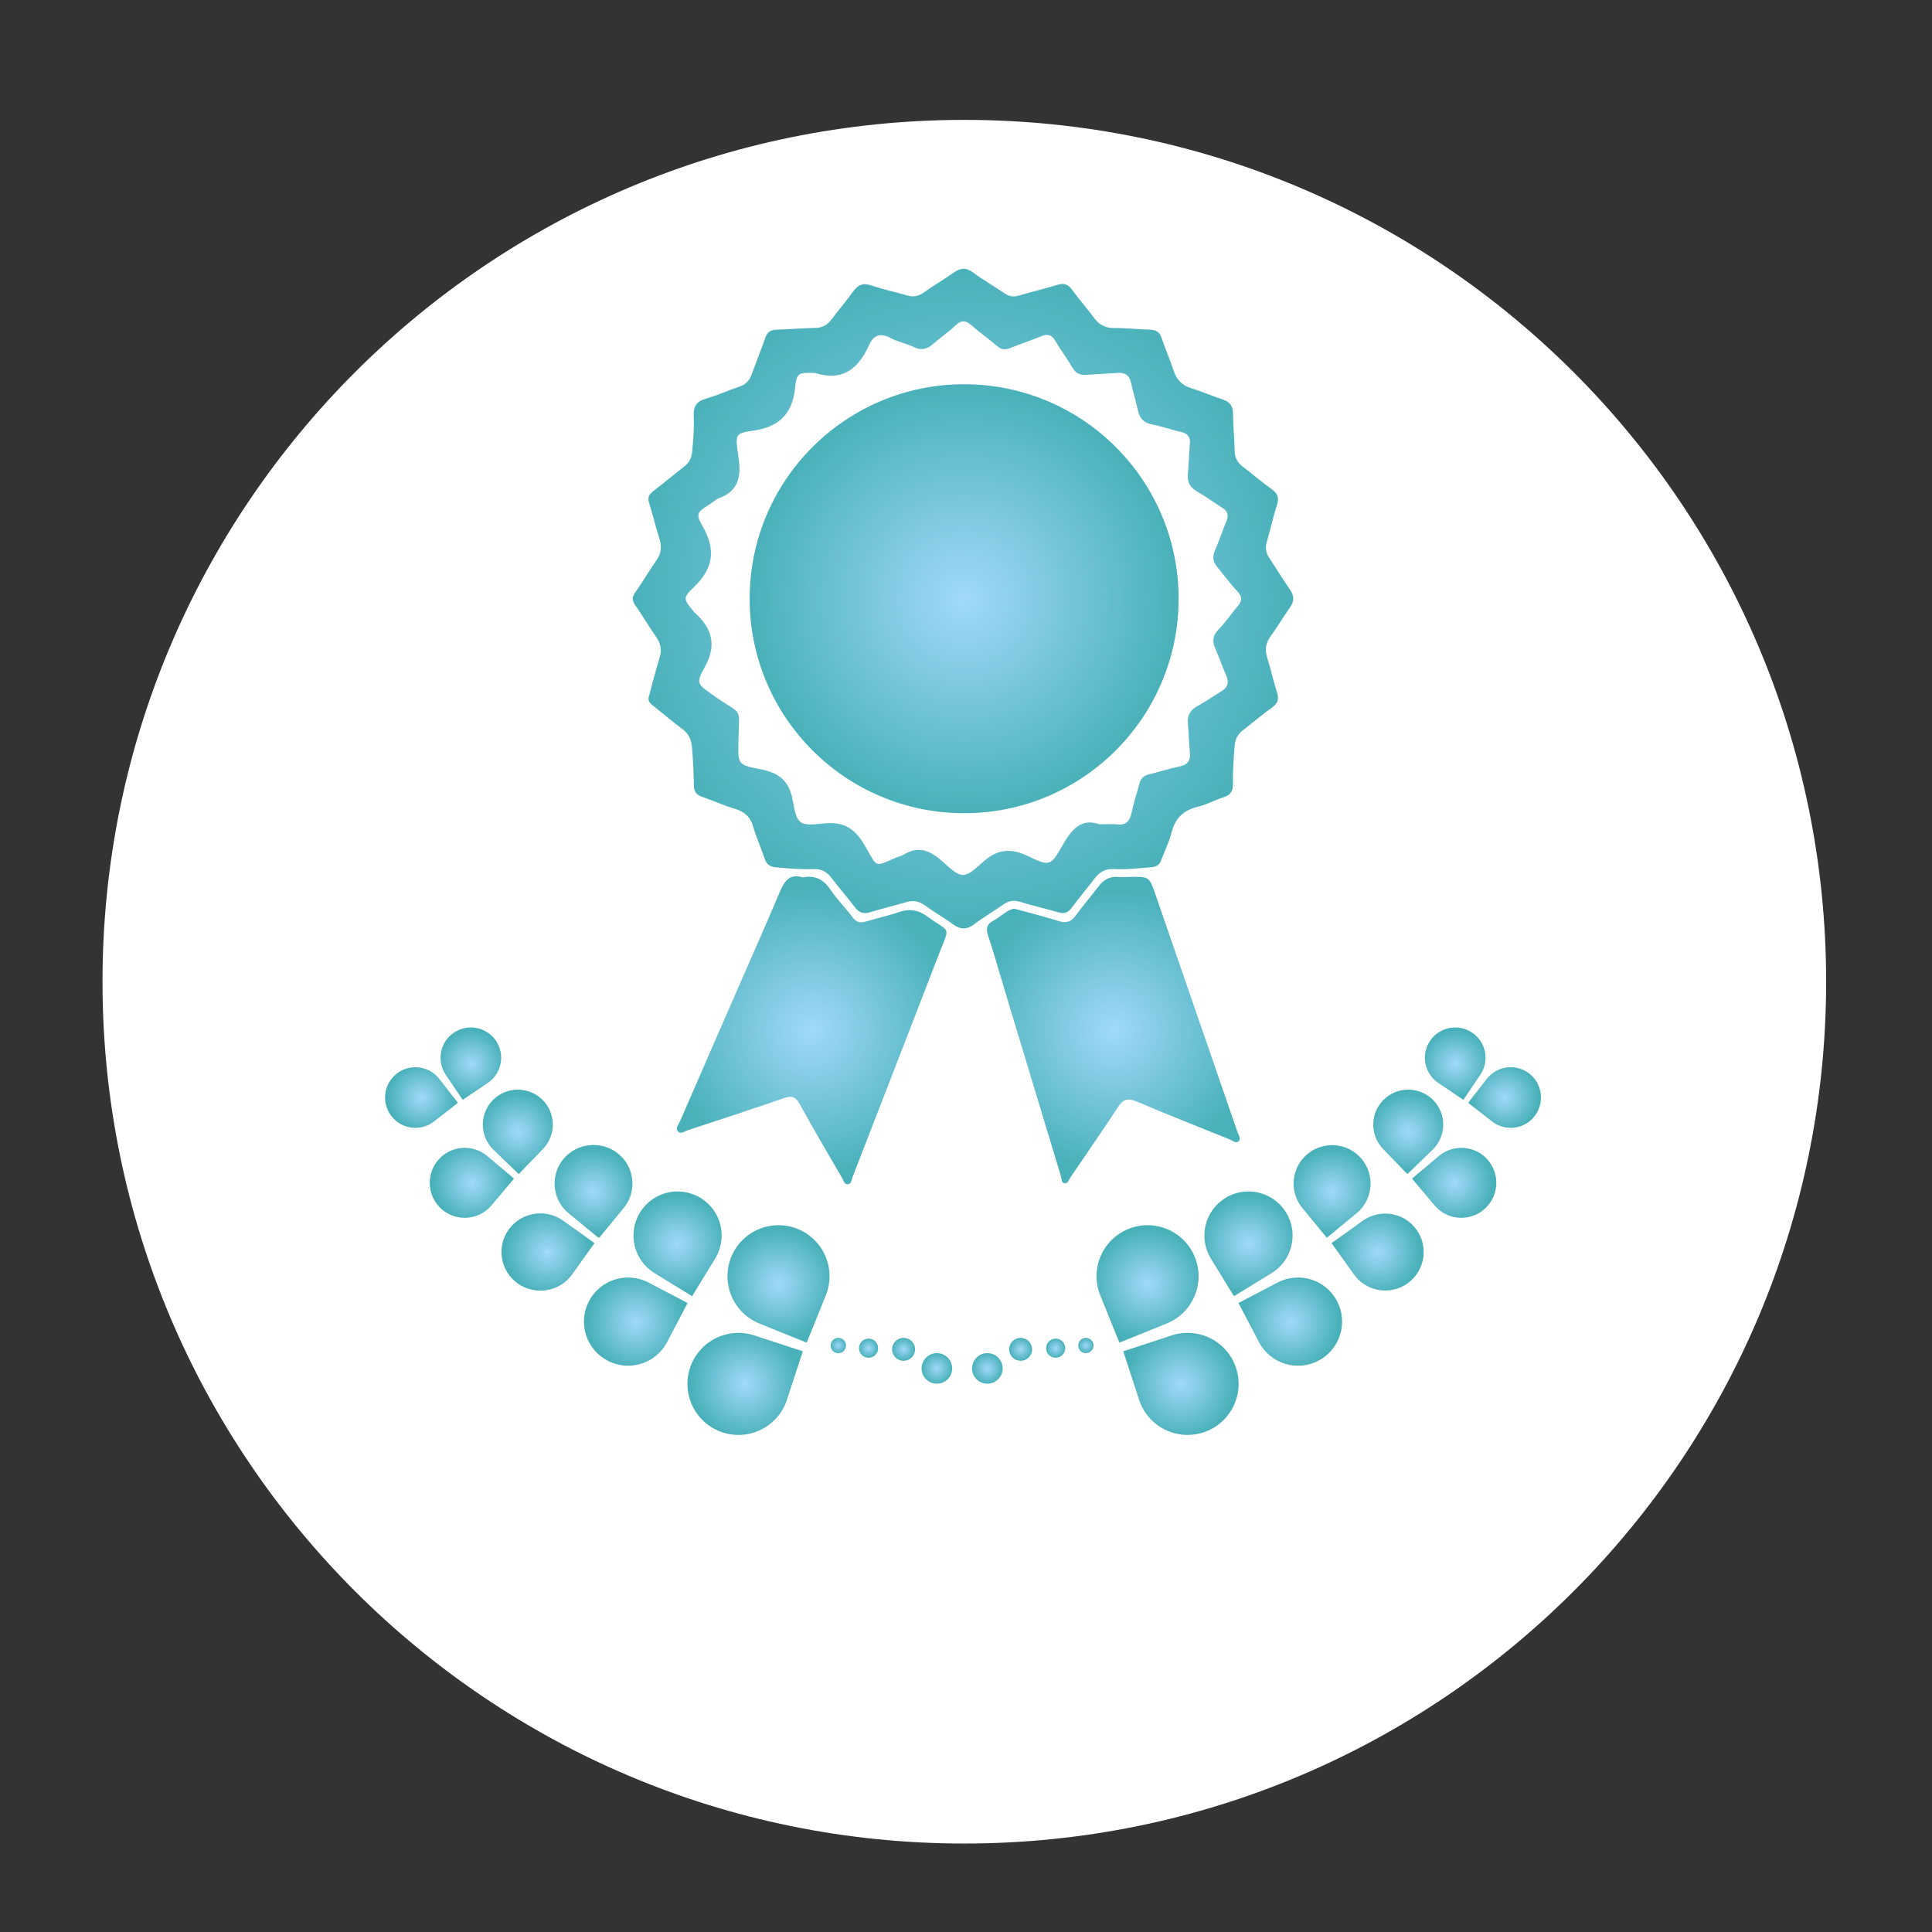 <?xml version="1.0" encoding="utf-8"?>
<!-- Generator: Adobe Illustrator 16.0.0, SVG Export Plug-In . SVG Version: 6.00 Build 0)  -->
<!DOCTYPE svg PUBLIC "-//W3C//DTD SVG 1.1//EN" "http://www.w3.org/Graphics/SVG/1.1/DTD/svg11.dtd">
<svg version="1.1" id="Capa_1" xmlns="http://www.w3.org/2000/svg" xmlns:xlink="http://www.w3.org/1999/xlink" x="0px" y="0px"
	 width="1080px" height="1080px" viewBox="0 0 1080 1080" enable-background="new 0 0 1080 1080" xml:space="preserve">
<rect x="0" y="0" width="1080" height="1080" fill="#333333" stroke="none"/>
<g>
	<g>
		<g>
			<g>
				<path fill-rule="evenodd" clip-rule="evenodd" fill="#FFFFFF" d="M1020.822,548.786c0,266.061-215.689,481.759-481.759,481.759
					c-266.072,0-481.766-215.698-481.766-481.759c0-266.067,215.694-481.767,481.766-481.767
					C805.133,67.02,1020.822,282.719,1020.822,548.786z"/>
			</g>
		</g>
	</g>
</g>
<radialGradient id="SVGID_2_" cx="309.47" cy="911.982" r="33.459" gradientTransform="matrix(0.91 0 0 0.91 134.918 -56.259)" gradientUnits="userSpaceOnUse">
	<stop  offset="0" style="stop-color:#A1D9FA"/>
	<stop  offset="1" style="stop-color:#49B1BA"/>
</radialGradient>
<path fill="url(#SVGID_2_)" d="M439.9,782.496l8.885-27.114l-27.089-8.87c-14.977-4.907-31.096,3.256-36.001,18.229
	c-4.891,14.95,3.271,31.065,18.252,35.969C418.918,805.62,435.004,797.439,439.9,782.496"/>
<radialGradient id="SVGID_4_" cx="329.973" cy="850.557" r="33.797" gradientTransform="matrix(0.91 0 0 0.91 134.918 -56.259)" gradientUnits="userSpaceOnUse">
	<stop  offset="0" style="stop-color:#A1D9FA"/>
	<stop  offset="1" style="stop-color:#49B1BA"/>
</radialGradient>
<path fill="url(#SVGID_4_)" d="M424.486,739.849l26.453,10.697l10.685-26.428c5.913-14.611-1.142-31.242-15.752-37.149
	c-14.583-5.896-31.212,1.155-37.123,15.764C402.838,717.343,409.905,733.944,424.486,739.849"/>
<radialGradient id="SVGID_5_" cx="242.28" cy="873.722" r="29.558" gradientTransform="matrix(0.91 0 0 0.91 134.918 -56.259)" gradientUnits="userSpaceOnUse">
	<stop  offset="0" style="stop-color:#A1D9FA"/>
	<stop  offset="1" style="stop-color:#49B1BA"/>
</radialGradient>
<path fill="url(#SVGID_5_)" d="M372.908,750.246l11.446-21.849l-21.822-11.438c-12.062-6.319-26.97-1.659-33.293,10.399
	c-6.313,12.048-1.657,26.95,10.419,33.272C351.719,766.954,366.602,762.28,372.908,750.246"/>
<radialGradient id="SVGID_6_" cx="267.97" cy="825.926" r="29.746" gradientTransform="matrix(0.91 0 0 0.91 134.918 -56.259)" gradientUnits="userSpaceOnUse">
	<stop  offset="0" style="stop-color:#A1D9FA"/>
	<stop  offset="1" style="stop-color:#49B1BA"/>
</radialGradient>
<path fill="url(#SVGID_6_)" d="M365.863,711.679l21.025,12.905l12.886-21.004c7.129-11.612,3.492-26.8-8.118-33.921
	c-11.591-7.113-26.771-3.476-33.899,8.129C350.626,689.4,354.277,704.566,365.863,711.679"/>
<radialGradient id="SVGID_7_" cx="188.648" cy="830.981" r="26.075" gradientTransform="matrix(0.91 0 0 0.91 134.918 -56.259)" gradientUnits="userSpaceOnUse">
	<stop  offset="0" style="stop-color:#A1D9FA"/>
	<stop  offset="1" style="stop-color:#49B1BA"/>
</radialGradient>
<path fill="url(#SVGID_7_)" d="M319.826,712.415l12.515-17.51l-17.49-12.505c-9.672-6.9-23.114-4.672-30.021,5
	c-6.898,9.648-4.659,23.092,5.009,30.003C299.507,724.311,312.927,722.061,319.826,712.415"/>
<radialGradient id="SVGID_8_" cx="216.612" cy="793.747" r="26.157" gradientTransform="matrix(0.91 0 0 0.91 134.918 -56.259)" gradientUnits="userSpaceOnUse">
	<stop  offset="0" style="stop-color:#A1D9FA"/>
	<stop  offset="1" style="stop-color:#49B1BA"/>
</radialGradient>
<path fill="url(#SVGID_8_)" d="M318.366,678.234l16.616,13.679l13.656-16.604c7.554-9.186,6.231-22.741-2.947-30.291
	c-9.162-7.539-22.72-6.214-30.275,2.963C307.864,657.158,309.208,670.7,318.366,678.234"/>
<radialGradient id="SVGID_9_" cx="141.616" cy="788.461" r="23.793" gradientTransform="matrix(0.91 0 0 0.91 134.918 -56.259)" gradientUnits="userSpaceOnUse">
	<stop  offset="0" style="stop-color:#A1D9FA"/>
	<stop  offset="1" style="stop-color:#49B1BA"/>
</radialGradient>
<path fill="url(#SVGID_9_)" d="M274.738,673.814l12.606-14.963l-14.952-12.601c-8.265-6.956-20.612-5.904-27.574,2.357
	c-6.949,8.254-5.89,20.598,2.37,27.56C255.458,683.136,267.784,682.061,274.738,673.814"/>
<radialGradient id="SVGID_10_" cx="169.84" cy="757.152" r="23.823" gradientTransform="matrix(0.91 0 0 0.91 134.918 -56.259)" gradientUnits="userSpaceOnUse">
	<stop  offset="0" style="stop-color:#A1D9FA"/>
	<stop  offset="1" style="stop-color:#49B1BA"/>
</radialGradient>
<path fill="url(#SVGID_10_)" d="M275.88,642.734l14.075,13.594l13.582-14.063c7.511-7.782,7.291-20.165-0.482-27.666
	c-7.766-7.499-20.147-7.284-27.658,0.494C267.884,622.864,268.122,635.236,275.88,642.734"/>
<radialGradient id="SVGID_11_" cx="110.656" cy="736.054" r="20.582" gradientTransform="matrix(0.91 0 0 0.91 134.918 -56.259)" gradientUnits="userSpaceOnUse">
	<stop  offset="0" style="stop-color:#A1D9FA"/>
	<stop  offset="1" style="stop-color:#49B1BA"/>
</radialGradient>
<path fill="url(#SVGID_11_)" d="M242.595,626.897l13.378-10.409l-10.4-13.365c-5.75-7.387-16.398-8.723-23.789-2.974
	c-7.378,5.741-8.699,16.395-2.954,23.781C224.579,631.321,235.217,632.632,242.595,626.897"/>
<radialGradient id="SVGID_12_" cx="140.984" cy="715.246" r="20.508" gradientTransform="matrix(0.91 0 0 0.91 134.918 -56.259)" gradientUnits="userSpaceOnUse">
	<stop  offset="0" style="stop-color:#A1D9FA"/>
	<stop  offset="1" style="stop-color:#49B1BA"/>
</radialGradient>
<path fill="url(#SVGID_12_)" d="M249.162,600.766l9.48,14.055l14.038-9.472c7.765-5.244,9.812-15.774,4.574-23.531
	c-5.229-7.752-15.759-9.796-23.525-4.557C245.97,582.489,243.941,593.021,249.162,600.766"/>
<radialGradient id="SVGID_13_" cx="577.188" cy="911.982" r="33.459" gradientTransform="matrix(0.91 0 0 0.91 134.918 -56.259)" gradientUnits="userSpaceOnUse">
	<stop  offset="0" style="stop-color:#A1D9FA"/>
	<stop  offset="1" style="stop-color:#49B1BA"/>
</radialGradient>
<path fill="url(#SVGID_13_)" d="M636.778,782.496l-8.883-27.114l27.085-8.87c14.978-4.907,31.099,3.256,36.003,18.229
	c4.896,14.95-3.273,31.065-18.247,35.969C657.759,805.62,641.675,797.439,636.778,782.496"/>
<radialGradient id="SVGID_14_" cx="556.685" cy="850.557" r="33.797" gradientTransform="matrix(0.91 0 0 0.91 134.918 -56.259)" gradientUnits="userSpaceOnUse">
	<stop  offset="0" style="stop-color:#A1D9FA"/>
	<stop  offset="1" style="stop-color:#49B1BA"/>
</radialGradient>
<path fill="url(#SVGID_14_)" d="M652.19,739.849l-26.449,10.697l-10.687-26.428c-5.911-14.611,1.141-31.242,15.749-37.149
	c14.586-5.896,31.214,1.155,37.125,15.764C673.844,717.343,666.773,733.944,652.19,739.849"/>
<radialGradient id="SVGID_15_" cx="644.377" cy="873.722" r="29.559" gradientTransform="matrix(0.91 0 0 0.91 134.918 -56.259)" gradientUnits="userSpaceOnUse">
	<stop  offset="0" style="stop-color:#A1D9FA"/>
	<stop  offset="1" style="stop-color:#49B1BA"/>
</radialGradient>
<path fill="url(#SVGID_15_)" d="M703.77,750.246l-11.446-21.849l21.822-11.438c12.063-6.319,26.974-1.659,33.295,10.399
	c6.313,12.048,1.656,26.95-10.413,33.272C724.961,766.954,710.079,762.28,703.77,750.246"/>
<radialGradient id="SVGID_16_" cx="618.688" cy="825.926" r="29.746" gradientTransform="matrix(0.91 0 0 0.91 134.918 -56.259)" gradientUnits="userSpaceOnUse">
	<stop  offset="0" style="stop-color:#A1D9FA"/>
	<stop  offset="1" style="stop-color:#49B1BA"/>
</radialGradient>
<path fill="url(#SVGID_16_)" d="M710.813,711.679l-21.021,12.905l-12.89-21.004c-7.125-11.612-3.49-26.8,8.121-33.921
	c11.591-7.113,26.774-3.476,33.904,8.129C726.053,689.4,722.399,704.566,710.813,711.679"/>
<radialGradient id="SVGID_17_" cx="698.009" cy="830.981" r="26.077" gradientTransform="matrix(0.91 0 0 0.91 134.918 -56.259)" gradientUnits="userSpaceOnUse">
	<stop  offset="0" style="stop-color:#A1D9FA"/>
	<stop  offset="1" style="stop-color:#49B1BA"/>
</radialGradient>
<path fill="url(#SVGID_17_)" d="M756.853,712.415l-12.517-17.51l17.491-12.505c9.672-6.9,23.113-4.672,30.021,5
	c6.9,9.648,4.664,23.092-5.011,30.003C777.174,724.311,763.753,722.061,756.853,712.415"/>
<radialGradient id="SVGID_18_" cx="670.043" cy="793.747" r="26.157" gradientTransform="matrix(0.91 0 0 0.91 134.918 -56.259)" gradientUnits="userSpaceOnUse">
	<stop  offset="0" style="stop-color:#A1D9FA"/>
	<stop  offset="1" style="stop-color:#49B1BA"/>
</radialGradient>
<path fill="url(#SVGID_18_)" d="M758.313,678.234l-16.619,13.679l-13.656-16.604c-7.554-9.186-6.232-22.741,2.948-30.291
	c9.163-7.539,22.723-6.214,30.276,2.963C768.813,657.158,767.473,670.7,758.313,678.234"/>
<radialGradient id="SVGID_19_" cx="745.04" cy="788.461" r="23.794" gradientTransform="matrix(0.91 0 0 0.91 134.918 -56.259)" gradientUnits="userSpaceOnUse">
	<stop  offset="0" style="stop-color:#A1D9FA"/>
	<stop  offset="1" style="stop-color:#49B1BA"/>
</radialGradient>
<path fill="url(#SVGID_19_)" d="M801.94,673.814l-12.608-14.963l14.952-12.601c8.266-6.956,20.612-5.904,27.578,2.357
	c6.948,8.254,5.89,20.598-2.376,27.56C821.221,683.136,808.896,682.061,801.94,673.814"/>
<radialGradient id="SVGID_20_" cx="716.817" cy="757.152" r="23.823" gradientTransform="matrix(0.91 0 0 0.91 134.918 -56.259)" gradientUnits="userSpaceOnUse">
	<stop  offset="0" style="stop-color:#A1D9FA"/>
	<stop  offset="1" style="stop-color:#49B1BA"/>
</radialGradient>
<path fill="url(#SVGID_20_)" d="M800.801,642.734l-14.077,13.594l-13.579-14.063c-7.509-7.782-7.296-20.165,0.482-27.666
	c7.761-7.499,20.145-7.284,27.653,0.494C808.793,622.864,808.557,635.236,800.801,642.734"/>
<radialGradient id="SVGID_21_" cx="776" cy="736.054" r="20.583" gradientTransform="matrix(0.91 0 0 0.91 134.918 -56.259)" gradientUnits="userSpaceOnUse">
	<stop  offset="0" style="stop-color:#A1D9FA"/>
	<stop  offset="1" style="stop-color:#49B1BA"/>
</radialGradient>
<path fill="url(#SVGID_21_)" d="M834.084,626.897l-13.38-10.409l10.402-13.365c5.752-7.387,16.395-8.723,23.789-2.974
	c7.381,5.741,8.701,16.395,2.952,23.781C852.103,631.321,841.465,632.632,834.084,626.897"/>
<radialGradient id="SVGID_22_" cx="745.673" cy="715.246" r="20.508" gradientTransform="matrix(0.91 0 0 0.91 134.918 -56.259)" gradientUnits="userSpaceOnUse">
	<stop  offset="0" style="stop-color:#A1D9FA"/>
	<stop  offset="1" style="stop-color:#49B1BA"/>
</radialGradient>
<path fill="url(#SVGID_22_)" d="M827.517,600.766l-9.477,14.055l-14.044-9.472c-7.764-5.244-9.812-15.774-4.568-23.531
	c5.226-7.752,15.757-9.796,23.52-4.557C830.716,582.489,832.74,593.021,827.517,600.766"/>
<radialGradient id="SVGID_23_" cx="188.087" cy="830.956" r="26.075" gradientTransform="matrix(0.91 0 0 0.91 134.918 -56.259)" gradientUnits="userSpaceOnUse">
	<stop  offset="0" style="stop-color:#A1D9FA"/>
	<stop  offset="1" style="stop-color:#49B1BA"/>
</radialGradient>
<path fill="url(#SVGID_23_)" d="M319.316,712.392l12.515-17.508l-17.49-12.506c-9.672-6.899-23.113-4.67-30.02,5.001
	c-6.9,9.648-4.659,23.09,5.009,30.002C298.997,724.289,312.418,722.037,319.316,712.392"/>
<radialGradient id="SVGID_24_" cx="216.053" cy="793.723" r="26.157" gradientTransform="matrix(0.91 0 0 0.91 134.918 -56.259)" gradientUnits="userSpaceOnUse">
	<stop  offset="0" style="stop-color:#A1D9FA"/>
	<stop  offset="1" style="stop-color:#49B1BA"/>
</radialGradient>
<path fill="url(#SVGID_24_)" d="M317.857,678.212l16.616,13.679l13.656-16.604c7.553-9.185,6.232-22.741-2.948-30.291
	c-9.162-7.538-22.72-6.214-30.274,2.964C307.355,657.136,308.699,670.678,317.857,678.212"/>
<radialGradient id="SVGID_25_" cx="366.72" cy="888.399" r="4.693" gradientTransform="matrix(0.91 0 0 0.91 134.918 -56.259)" gradientUnits="userSpaceOnUse">
	<stop  offset="0" style="stop-color:#A1D9FA"/>
	<stop  offset="1" style="stop-color:#49B1BA"/>
</radialGradient>
<path fill="url(#SVGID_25_)" d="M472.898,752.154c0,0.069,0,0.141-0.004,0.217c-0.003,0.093-0.014,0.178-0.021,0.264
	c-0.013,0.055-0.013,0.11-0.019,0.165c-0.012,0.071-0.021,0.141-0.044,0.215c-0.014,0.069-0.029,0.135-0.045,0.206
	c-0.021,0.066-0.039,0.138-0.059,0.199c-0.019,0.065-0.037,0.13-0.068,0.195c-0.035,0.118-0.087,0.229-0.137,0.34
	c-0.096,0.199-0.209,0.398-0.336,0.583c-0.031,0.055-0.077,0.113-0.116,0.165c-0.04,0.057-0.086,0.112-0.129,0.16
	c-0.081,0.106-0.174,0.21-0.272,0.306c-0.043,0.048-0.097,0.093-0.146,0.141c-0.277,0.247-0.581,0.46-0.917,0.638
	c-0.052,0.026-0.104,0.048-0.16,0.078c-0.04,0.015-0.09,0.036-0.14,0.056c-0.047,0.024-0.103,0.048-0.152,0.062
	c-0.225,0.086-0.451,0.151-0.688,0.196c-0.06,0.014-0.126,0.022-0.188,0.029c-0.203,0.029-0.417,0.052-0.629,0.052
	c-2.356,0-4.271-1.912-4.271-4.266c0-2.361,1.915-4.272,4.271-4.272c0.108,0,0.212,0.004,0.316,0.015
	c0.109,0.003,0.213,0.018,0.313,0.037c0.075,0.004,0.147,0.015,0.218,0.036c0.1,0.02,0.191,0.033,0.284,0.067
	c0.014,0.003,0.04,0.003,0.05,0.011c0.112,0.029,0.22,0.068,0.324,0.106c0.05,0.02,0.105,0.044,0.152,0.067
	c0.061,0.024,0.119,0.052,0.182,0.069c0.109,0.059,0.218,0.117,0.321,0.178c0.092,0.055,0.171,0.106,0.251,0.161
	c0.027,0.015,0.054,0.038,0.074,0.052c0.07,0.052,0.138,0.1,0.206,0.158c0.085,0.067,0.173,0.141,0.251,0.226
	c0.052,0.041,0.099,0.093,0.145,0.134c0.063,0.065,0.122,0.124,0.171,0.199c0.061,0.065,0.112,0.124,0.164,0.198
	c0.039,0.049,0.073,0.093,0.107,0.145c0.163,0.236,0.295,0.483,0.403,0.748c0.021,0.048,0.046,0.105,0.062,0.153
	c0.031,0.079,0.059,0.158,0.085,0.237c0.02,0.071,0.037,0.134,0.059,0.205c0.074,0.269,0.115,0.557,0.129,0.848
	C472.898,752.004,472.898,752.076,472.898,752.154"/>
<radialGradient id="SVGID_26_" cx="385.295" cy="890.035" r="5.867" gradientTransform="matrix(0.91 0 0 0.91 134.918 -56.259)" gradientUnits="userSpaceOnUse">
	<stop  offset="0" style="stop-color:#A1D9FA"/>
	<stop  offset="1" style="stop-color:#49B1BA"/>
</radialGradient>
<path fill="url(#SVGID_26_)" d="M490.869,753.641c0,0.093,0,0.178-0.004,0.273c-0.007,0.114-0.019,0.223-0.029,0.336
	c-0.012,0.063-0.016,0.134-0.029,0.199c-0.008,0.093-0.026,0.181-0.045,0.263c-0.021,0.088-0.044,0.176-0.063,0.266
	c-0.022,0.078-0.048,0.165-0.07,0.246c-0.022,0.082-0.052,0.162-0.085,0.247c-0.046,0.147-0.108,0.288-0.175,0.429
	c-0.116,0.243-0.259,0.49-0.419,0.724c-0.04,0.069-0.093,0.14-0.145,0.206c-0.052,0.074-0.104,0.141-0.16,0.202
	c-0.098,0.134-0.216,0.26-0.346,0.381c-0.053,0.061-0.115,0.119-0.182,0.174c-0.342,0.31-0.722,0.579-1.142,0.8
	c-0.068,0.03-0.136,0.064-0.199,0.093c-0.057,0.026-0.115,0.055-0.18,0.071c-0.057,0.031-0.124,0.062-0.187,0.085
	c-0.285,0.103-0.568,0.183-0.859,0.238c-0.077,0.02-0.159,0.026-0.233,0.037c-0.257,0.037-0.524,0.067-0.787,0.067
	c-2.954,0-5.34-2.393-5.34-5.337c0-2.95,2.386-5.339,5.34-5.339c0.133,0,0.263,0.004,0.396,0.016
	c0.134,0.015,0.263,0.032,0.391,0.048c0.093,0.004,0.18,0.025,0.272,0.052c0.12,0.018,0.237,0.035,0.349,0.076
	c0.021,0.008,0.051,0.008,0.073,0.023c0.127,0.032,0.264,0.076,0.398,0.132c0.063,0.02,0.13,0.048,0.187,0.078
	c0.081,0.033,0.151,0.065,0.231,0.089c0.138,0.072,0.272,0.147,0.403,0.224c0.109,0.064,0.214,0.126,0.31,0.197
	c0.036,0.021,0.066,0.048,0.095,0.069c0.085,0.059,0.173,0.126,0.255,0.199c0.113,0.082,0.221,0.178,0.317,0.277
	c0.059,0.055,0.12,0.11,0.177,0.169c0.077,0.081,0.152,0.156,0.216,0.239c0.075,0.086,0.143,0.171,0.204,0.256
	c0.052,0.059,0.091,0.121,0.13,0.188c0.203,0.287,0.369,0.602,0.513,0.931c0.026,0.059,0.054,0.125,0.074,0.192
	c0.044,0.096,0.071,0.199,0.106,0.295c0.022,0.083,0.048,0.169,0.07,0.254c0.092,0.343,0.147,0.693,0.166,1.06
	C490.869,753.457,490.869,753.55,490.869,753.641"/>
<radialGradient id="SVGID_27_" cx="406.805" cy="890.745" r="7.039" gradientTransform="matrix(0.91 0 0 0.91 134.918 -56.259)" gradientUnits="userSpaceOnUse">
	<stop  offset="0" style="stop-color:#A1D9FA"/>
	<stop  offset="1" style="stop-color:#49B1BA"/>
</radialGradient>
<path fill="url(#SVGID_27_)" d="M511.511,754.287c0,0.114,0,0.217-0.006,0.333c-0.003,0.135-0.021,0.265-0.032,0.397
	c-0.018,0.077-0.021,0.162-0.032,0.24c-0.015,0.11-0.033,0.213-0.059,0.313c-0.022,0.108-0.048,0.216-0.072,0.314
	c-0.029,0.104-0.054,0.21-0.087,0.306c-0.026,0.1-0.059,0.196-0.096,0.295c-0.064,0.171-0.135,0.344-0.214,0.507
	c-0.144,0.299-0.309,0.594-0.5,0.875c-0.05,0.079-0.113,0.169-0.175,0.254c-0.063,0.078-0.128,0.161-0.192,0.232
	c-0.12,0.162-0.259,0.316-0.413,0.461c-0.063,0.074-0.141,0.14-0.222,0.206c-0.409,0.369-0.869,0.694-1.371,0.963
	c-0.079,0.037-0.161,0.071-0.238,0.112c-0.066,0.024-0.137,0.059-0.212,0.083c-0.072,0.034-0.151,0.071-0.23,0.097
	c-0.332,0.13-0.675,0.226-1.028,0.291c-0.09,0.023-0.189,0.03-0.281,0.041c-0.307,0.048-0.628,0.082-0.945,0.082
	c-3.538,0-6.407-2.87-6.407-6.402c0-3.538,2.869-6.405,6.407-6.405c0.162,0,0.317,0.004,0.476,0.018
	c0.163,0.015,0.314,0.038,0.47,0.056c0.113,0.011,0.218,0.034,0.324,0.059c0.151,0.026,0.288,0.048,0.423,0.103
	c0.024,0,0.063,0.006,0.086,0.017c0.156,0.044,0.317,0.103,0.477,0.165c0.079,0.027,0.158,0.059,0.23,0.093
	c0.094,0.037,0.18,0.074,0.271,0.103c0.166,0.093,0.328,0.175,0.487,0.274c0.133,0.076,0.254,0.154,0.372,0.236
	c0.041,0.024,0.077,0.055,0.111,0.08c0.104,0.074,0.206,0.147,0.31,0.236c0.133,0.099,0.262,0.218,0.38,0.336
	c0.07,0.067,0.145,0.137,0.211,0.206c0.092,0.096,0.184,0.188,0.258,0.287c0.089,0.1,0.168,0.201,0.248,0.308
	c0.062,0.069,0.108,0.141,0.158,0.221c0.243,0.352,0.442,0.724,0.608,1.114c0.03,0.078,0.066,0.156,0.093,0.232
	c0.044,0.119,0.089,0.24,0.125,0.357c0.033,0.102,0.058,0.201,0.087,0.305c0.108,0.408,0.175,0.83,0.195,1.272
	C511.511,754.065,511.511,754.177,511.511,754.287"/>
<radialGradient id="SVGID_28_" cx="458.27" cy="902.47" r="9.382" gradientTransform="matrix(0.91 0 0 0.91 134.918 -56.259)" gradientUnits="userSpaceOnUse">
	<stop  offset="0" style="stop-color:#A1D9FA"/>
	<stop  offset="1" style="stop-color:#49B1BA"/>
</radialGradient>
<path fill="url(#SVGID_28_)" d="M560.477,764.958c0,0.151,0,0.284,0,0.436c-0.008,0.188-0.029,0.357-0.052,0.531
	c-0.015,0.106-0.022,0.223-0.04,0.325c-0.019,0.147-0.041,0.292-0.085,0.42c-0.02,0.14-0.056,0.288-0.085,0.421
	c-0.037,0.133-0.078,0.277-0.118,0.401c-0.034,0.138-0.082,0.267-0.133,0.392c-0.081,0.232-0.181,0.469-0.28,0.684
	c-0.188,0.402-0.413,0.789-0.668,1.154c-0.07,0.122-0.151,0.236-0.233,0.348c-0.081,0.11-0.165,0.217-0.254,0.316
	c-0.163,0.21-0.347,0.418-0.55,0.609c-0.085,0.097-0.192,0.184-0.299,0.279c-0.543,0.492-1.155,0.928-1.834,1.278
	c-0.1,0.048-0.206,0.1-0.306,0.147c-0.093,0.037-0.192,0.085-0.285,0.113c-0.099,0.048-0.203,0.096-0.31,0.134
	c-0.45,0.169-0.9,0.295-1.373,0.384c-0.118,0.033-0.251,0.041-0.376,0.059c-0.409,0.059-0.834,0.1-1.262,0.1
	c-4.716,0-8.539-3.823-8.539-8.531c0-4.722,3.823-8.538,8.539-8.538c0.218,0,0.428,0.004,0.635,0.018
	c0.218,0.023,0.424,0.048,0.627,0.079c0.147,0.007,0.288,0.037,0.436,0.072c0.199,0.037,0.379,0.067,0.561,0.134
	c0.041,0.011,0.081,0.014,0.118,0.026c0.206,0.065,0.421,0.135,0.635,0.221c0.106,0.033,0.211,0.074,0.31,0.119
	c0.122,0.055,0.232,0.103,0.354,0.147c0.222,0.12,0.436,0.23,0.653,0.354c0.177,0.11,0.339,0.21,0.498,0.316
	c0.052,0.037,0.104,0.074,0.151,0.111c0.137,0.1,0.269,0.203,0.402,0.32c0.184,0.133,0.354,0.284,0.509,0.444
	c0.1,0.084,0.196,0.176,0.285,0.271c0.125,0.127,0.238,0.255,0.35,0.388c0.118,0.134,0.214,0.271,0.324,0.401
	c0.082,0.102,0.141,0.192,0.211,0.301c0.325,0.464,0.59,0.967,0.813,1.489c0.04,0.104,0.091,0.204,0.121,0.312
	c0.066,0.154,0.114,0.316,0.17,0.467c0.04,0.137,0.081,0.267,0.118,0.414c0.14,0.539,0.232,1.101,0.262,1.694
	C560.477,764.667,560.477,764.808,560.477,764.958"/>
<radialGradient id="SVGID_29_" cx="518.814" cy="888.399" r="4.692" gradientTransform="matrix(0.91 0 0 0.91 134.918 -56.259)" gradientUnits="userSpaceOnUse">
	<stop  offset="0" style="stop-color:#A1D9FA"/>
	<stop  offset="1" style="stop-color:#49B1BA"/>
</radialGradient>
<path fill="url(#SVGID_29_)" d="M602.76,752.154c0,0.069,0,0.141,0.008,0.217c0.003,0.093,0.011,0.178,0.021,0.264
	c0.011,0.055,0.015,0.11,0.022,0.165c0.007,0.071,0.022,0.141,0.037,0.215c0.015,0.069,0.033,0.135,0.048,0.206
	c0.019,0.066,0.037,0.138,0.06,0.199c0.018,0.065,0.04,0.13,0.065,0.195c0.037,0.118,0.085,0.229,0.137,0.34
	c0.1,0.199,0.207,0.398,0.332,0.583c0.037,0.055,0.081,0.113,0.118,0.165c0.04,0.057,0.089,0.112,0.129,0.16
	c0.081,0.106,0.174,0.21,0.276,0.306c0.045,0.048,0.097,0.093,0.148,0.141c0.273,0.247,0.575,0.46,0.915,0.638
	c0.052,0.026,0.104,0.048,0.159,0.078c0.044,0.015,0.092,0.036,0.136,0.056c0.053,0.024,0.104,0.048,0.155,0.062
	c0.225,0.086,0.45,0.151,0.687,0.196c0.066,0.014,0.125,0.022,0.191,0.029c0.207,0.029,0.413,0.052,0.628,0.052
	c2.361,0,4.269-1.912,4.269-4.266c0-2.361-1.907-4.272-4.269-4.272c-0.111,0-0.215,0.004-0.317,0.015
	c-0.104,0.003-0.215,0.018-0.311,0.037c-0.077,0.004-0.147,0.015-0.218,0.036c-0.103,0.02-0.195,0.033-0.279,0.067
	c-0.022,0.003-0.045,0.003-0.06,0.011c-0.104,0.029-0.211,0.068-0.321,0.106c-0.052,0.02-0.103,0.044-0.155,0.067
	c-0.059,0.024-0.117,0.052-0.177,0.069c-0.11,0.059-0.218,0.117-0.324,0.178c-0.086,0.055-0.17,0.106-0.252,0.161
	c-0.022,0.015-0.052,0.038-0.073,0.052c-0.07,0.052-0.137,0.1-0.203,0.158c-0.093,0.067-0.177,0.141-0.255,0.226
	c-0.044,0.041-0.095,0.093-0.14,0.134c-0.06,0.065-0.122,0.124-0.17,0.199c-0.06,0.065-0.114,0.124-0.17,0.198
	c-0.037,0.049-0.069,0.093-0.099,0.145c-0.163,0.236-0.3,0.483-0.41,0.748c-0.022,0.048-0.044,0.105-0.063,0.153
	c-0.025,0.079-0.055,0.158-0.08,0.237c-0.022,0.071-0.041,0.134-0.06,0.205c-0.07,0.269-0.118,0.557-0.129,0.848
	C602.76,752.004,602.76,752.076,602.76,752.154"/>
<radialGradient id="SVGID_30_" cx="500.248" cy="890.035" r="5.866" gradientTransform="matrix(0.91 0 0 0.91 134.918 -56.259)" gradientUnits="userSpaceOnUse">
	<stop  offset="0" style="stop-color:#A1D9FA"/>
	<stop  offset="1" style="stop-color:#49B1BA"/>
</radialGradient>
<path fill="url(#SVGID_30_)" d="M584.797,753.641c0,0.093,0,0.178,0.004,0.273c0.004,0.114,0.015,0.223,0.025,0.336
	c0.012,0.063,0.016,0.134,0.03,0.199c0.007,0.093,0.022,0.181,0.048,0.263c0.015,0.088,0.036,0.176,0.059,0.266
	c0.026,0.078,0.045,0.165,0.07,0.246c0.022,0.082,0.048,0.162,0.081,0.247c0.052,0.147,0.114,0.288,0.178,0.429
	c0.117,0.243,0.258,0.49,0.417,0.724c0.041,0.069,0.096,0.14,0.144,0.206c0.052,0.074,0.104,0.141,0.158,0.202
	c0.104,0.134,0.218,0.26,0.348,0.381c0.055,0.061,0.113,0.119,0.184,0.174c0.344,0.31,0.728,0.579,1.144,0.8
	c0.067,0.03,0.134,0.064,0.196,0.093c0.06,0.026,0.118,0.055,0.178,0.071c0.066,0.031,0.125,0.062,0.195,0.085
	c0.276,0.103,0.561,0.183,0.852,0.238c0.081,0.02,0.159,0.026,0.24,0.037c0.259,0.037,0.52,0.067,0.786,0.067
	c2.944,0,5.34-2.393,5.34-5.337c0-2.95-2.396-5.339-5.34-5.339c-0.137,0-0.267,0.004-0.398,0.016
	c-0.129,0.015-0.266,0.032-0.388,0.048c-0.092,0.004-0.185,0.025-0.272,0.052c-0.126,0.018-0.24,0.035-0.352,0.076
	c-0.025,0.008-0.051,0.008-0.073,0.023c-0.133,0.032-0.266,0.076-0.395,0.132c-0.07,0.02-0.129,0.048-0.195,0.078
	c-0.078,0.033-0.145,0.065-0.222,0.089c-0.141,0.072-0.273,0.147-0.406,0.224c-0.114,0.064-0.214,0.126-0.313,0.197
	c-0.033,0.021-0.066,0.048-0.093,0.069c-0.088,0.059-0.173,0.126-0.258,0.199c-0.107,0.082-0.214,0.178-0.317,0.277
	c-0.059,0.055-0.118,0.11-0.174,0.169c-0.077,0.081-0.154,0.156-0.218,0.239c-0.073,0.086-0.14,0.171-0.206,0.256
	c-0.048,0.059-0.089,0.121-0.125,0.188c-0.207,0.287-0.373,0.602-0.51,0.931c-0.03,0.059-0.056,0.125-0.078,0.192
	c-0.04,0.096-0.073,0.199-0.106,0.295c-0.025,0.083-0.044,0.169-0.07,0.254c-0.092,0.343-0.147,0.693-0.162,1.06
	C584.797,753.457,584.797,753.55,584.797,753.641"/>
<radialGradient id="SVGID_31_" cx="478.737" cy="890.745" r="7.038" gradientTransform="matrix(0.91 0 0 0.91 134.918 -56.259)" gradientUnits="userSpaceOnUse">
	<stop  offset="0" style="stop-color:#A1D9FA"/>
	<stop  offset="1" style="stop-color:#49B1BA"/>
</radialGradient>
<path fill="url(#SVGID_31_)" d="M564.155,754.287c0,0.114,0,0.217,0,0.333c0.007,0.135,0.022,0.265,0.037,0.397
	c0.015,0.077,0.022,0.162,0.029,0.24c0.019,0.11,0.033,0.213,0.063,0.313c0.014,0.108,0.043,0.216,0.069,0.314
	c0.025,0.104,0.056,0.21,0.089,0.306c0.022,0.1,0.06,0.196,0.096,0.295c0.059,0.171,0.134,0.344,0.214,0.507
	c0.141,0.299,0.303,0.594,0.498,0.875c0.053,0.079,0.114,0.169,0.174,0.254c0.059,0.078,0.129,0.161,0.188,0.232
	c0.13,0.162,0.266,0.316,0.418,0.461c0.065,0.074,0.14,0.14,0.222,0.206c0.409,0.369,0.87,0.694,1.372,0.963
	c0.081,0.037,0.158,0.071,0.236,0.112c0.066,0.024,0.14,0.059,0.21,0.083c0.077,0.034,0.155,0.071,0.229,0.097
	c0.34,0.13,0.683,0.226,1.034,0.291c0.092,0.023,0.188,0.03,0.279,0.041c0.311,0.048,0.628,0.082,0.949,0.082
	c3.535,0,6.405-2.87,6.405-6.402c0-3.538-2.87-6.405-6.405-6.405c-0.166,0-0.321,0.004-0.479,0.018
	c-0.159,0.015-0.317,0.038-0.47,0.056c-0.11,0.011-0.218,0.034-0.324,0.059c-0.151,0.026-0.291,0.048-0.42,0.103
	c-0.034,0-0.063,0.006-0.089,0.017c-0.159,0.044-0.317,0.103-0.48,0.165c-0.073,0.027-0.151,0.059-0.229,0.093
	c-0.092,0.037-0.173,0.074-0.269,0.103c-0.163,0.093-0.325,0.175-0.487,0.274c-0.134,0.076-0.252,0.154-0.377,0.236
	c-0.033,0.024-0.07,0.055-0.111,0.08c-0.103,0.074-0.202,0.147-0.302,0.236c-0.134,0.099-0.262,0.218-0.381,0.336
	c-0.073,0.067-0.15,0.137-0.209,0.206c-0.097,0.096-0.186,0.188-0.263,0.287c-0.092,0.1-0.169,0.201-0.247,0.308
	c-0.06,0.069-0.107,0.141-0.155,0.221c-0.243,0.352-0.446,0.724-0.612,1.114c-0.029,0.078-0.066,0.156-0.089,0.232
	c-0.052,0.119-0.088,0.24-0.125,0.357c-0.033,0.102-0.063,0.201-0.089,0.305c-0.11,0.408-0.177,0.83-0.199,1.272
	C564.155,754.065,564.155,754.177,564.155,754.287"/>
<radialGradient id="SVGID_32_" cx="427.272" cy="902.47" r="9.383" gradientTransform="matrix(0.91 0 0 0.91 134.918 -56.259)" gradientUnits="userSpaceOnUse">
	<stop  offset="0" style="stop-color:#A1D9FA"/>
	<stop  offset="1" style="stop-color:#49B1BA"/>
</radialGradient>
<path fill="url(#SVGID_32_)" d="M515.188,764.958c0,0.151,0,0.284,0,0.436c0.009,0.188,0.029,0.357,0.05,0.531
	c0.019,0.106,0.022,0.223,0.039,0.325c0.02,0.147,0.047,0.292,0.083,0.42c0.025,0.14,0.063,0.288,0.092,0.421
	c0.037,0.133,0.074,0.277,0.118,0.401c0.031,0.138,0.078,0.267,0.133,0.392c0.072,0.232,0.174,0.469,0.277,0.684
	c0.188,0.402,0.413,0.789,0.664,1.154c0.075,0.122,0.159,0.236,0.236,0.348c0.081,0.11,0.17,0.217,0.258,0.316
	c0.162,0.21,0.344,0.418,0.55,0.609c0.082,0.097,0.188,0.184,0.299,0.279c0.543,0.492,1.155,0.928,1.827,1.278
	c0.103,0.048,0.21,0.1,0.313,0.147c0.088,0.037,0.188,0.085,0.28,0.113c0.104,0.048,0.207,0.096,0.31,0.134
	c0.447,0.169,0.9,0.295,1.373,0.384c0.122,0.033,0.251,0.041,0.376,0.059c0.413,0.059,0.834,0.1,1.258,0.1
	c4.724,0,8.547-3.823,8.547-8.531c0-4.722-3.823-8.538-8.547-8.538c-0.217,0-0.424,0.004-0.631,0.018
	c-0.214,0.023-0.42,0.048-0.627,0.079c-0.147,0.007-0.292,0.037-0.436,0.072c-0.199,0.037-0.383,0.067-0.561,0.134
	c-0.036,0.011-0.081,0.014-0.122,0.026c-0.202,0.065-0.417,0.135-0.631,0.221c-0.103,0.033-0.206,0.074-0.31,0.119
	c-0.118,0.055-0.232,0.103-0.362,0.147c-0.218,0.12-0.428,0.23-0.648,0.354c-0.17,0.11-0.332,0.21-0.491,0.316
	c-0.059,0.037-0.11,0.074-0.151,0.111c-0.141,0.1-0.276,0.203-0.41,0.32c-0.177,0.133-0.35,0.284-0.509,0.444
	c-0.093,0.084-0.192,0.176-0.276,0.271c-0.125,0.127-0.247,0.255-0.351,0.388c-0.118,0.134-0.222,0.271-0.328,0.401
	c-0.077,0.102-0.145,0.192-0.207,0.301c-0.324,0.464-0.596,0.967-0.812,1.489c-0.045,0.104-0.093,0.204-0.124,0.312
	c-0.064,0.154-0.118,0.316-0.168,0.467c-0.044,0.137-0.081,0.267-0.118,0.414c-0.142,0.539-0.234,1.101-0.264,1.694
	C515.188,764.667,515.188,764.808,515.188,764.958"/>
<g>
	
		<radialGradient id="SVGID_33_" cx="443.328" cy="429.562" r="202.739" gradientTransform="matrix(0.91 0 0 0.91 134.918 -56.259)" gradientUnits="userSpaceOnUse">
		<stop  offset="0" style="stop-color:#A1D9FA"/>
		<stop  offset="1" style="stop-color:#49B1BA"/>
	</radialGradient>
	<path fill-rule="evenodd" clip-rule="evenodd" fill="url(#SVGID_33_)" d="M362.562,389.978c1.992-7.307,3.782-14.676,6.052-21.896
		c1.364-4.357,0.944-8.018-1.661-11.774c-4.098-5.915-7.785-12.11-11.855-18.036c-1.742-2.538-1.892-4.439-0.006-7.088
		c4.166-5.86,7.773-12.114,11.887-18.019c2.621-3.76,3.078-7.445,1.702-11.781c-2.126-6.672-3.679-13.52-5.82-20.184
		c-1.01-3.141-0.043-4.87,2.366-6.716c5.868-4.483,11.516-9.247,17.328-13.797c2.706-2.11,4.04-4.616,4.369-8.146
		c0.596-6.609,1.227-13.225,0.874-19.841c-0.284-5.354,1.469-8.365,6.9-9.878c6.357-1.774,12.42-4.616,18.696-6.724
		c3.585-1.202,5.624-3.49,6.86-6.93c2.436-6.771,5.139-13.445,7.515-20.234c1.083-3.092,2.766-4.554,6.171-4.628
		c7.188-0.15,14.362-0.903,21.54-0.963c4.25-0.033,7.095-1.704,9.528-5.01c3.818-5.178,8.1-10.022,11.81-15.27
		c2.823-4.007,5.793-5.092,10.579-3.405c6.405,2.258,13.166,3.52,19.684,5.501c3.637,1.107,6.495,0.369,9.526-1.786
		c5.395-3.841,11.145-7.18,16.554-11.003c3.712-2.616,6.814-2.975,10.723-0.073c5.767,4.275,12.036,7.878,18.011,11.877
		c2.398,1.613,4.753,1.896,7.513,1.093c7.272-2.107,14.635-3.918,21.893-6.081c3.384-1.004,5.697-0.303,7.827,2.579
		c4.055,5.477,8.49,10.664,12.604,16.096c2.834,3.737,6.177,5.594,11.084,5.523c6.605-0.096,13.214,0.79,19.827,0.893
		c3.553,0.059,5.553,1.332,6.715,4.73c2.141,6.27,4.79,12.369,6.89,18.646c1.646,4.922,4.757,7.814,9.672,9.364
		c5.955,1.879,11.719,4.351,17.645,6.332c3.945,1.321,5.694,3.602,5.705,7.923c0.015,6.996,0.822,13.98,0.938,20.974
		c0.063,3.814,1.649,6.401,4.538,8.615c5.41,4.151,10.576,8.627,16.115,12.59c3.261,2.332,4.283,4.638,3.021,8.598
		c-2.185,6.845-3.701,13.899-5.712,20.808c-0.981,3.368-0.554,6.225,1.406,9.124c3.911,5.809,7.493,11.845,11.501,17.583
		c2.395,3.436,2.546,6.42,0.133,9.859c-3.801,5.424-7.24,11.106-11.077,16.497c-2.66,3.734-3.107,7.429-1.731,11.771
		c1.997,6.317,3.351,12.837,5.388,19.139c1.226,3.793,0.72,6.273-2.712,8.69c-5.568,3.918-10.693,8.449-16.121,12.567
		c-3.085,2.336-4.506,5.118-4.808,9.096c-0.528,6.988-1.078,13.974-0.916,20.973c0.085,3.979-1.335,6.307-5.27,7.539
		c-4.87,1.524-9.442,4.106-14.376,5.291c-8.021,1.922-12.689,6.413-14.693,14.477c-1.324,5.283-3.889,10.254-5.785,15.404
		c-0.982,2.66-2.721,3.704-5.543,3.934c-6.981,0.546-13.955,1.402-20.967,1.019c-4.66-0.255-7.922,1.598-10.646,5.191
		c-4.232,5.579-8.764,10.933-12.947,16.553c-2,2.679-4.126,3.391-7.325,2.458c-7.084-2.074-14.313-3.657-21.357-5.863
		c-3.646-1.152-6.494-0.628-9.523,1.523c-5.24,3.728-10.886,6.918-15.975,10.826c-4.307,3.307-7.919,3.287-12.217,0.104
		c-5.004-3.72-10.539-6.73-15.527-10.468c-3.594-2.694-7.045-2.931-11.139-1.676c-6.335,1.948-12.83,3.357-19.137,5.377
		c-3.791,1.205-6.431,0.574-8.87-2.639c-4.229-5.576-8.907-10.815-13.099-16.406c-2.632-3.501-5.721-5.128-10.132-4.984
		c-7,0.229-13.988-0.277-20.973-0.96c-3.326-0.32-5.148-1.59-6.208-4.686c-2.092-6.084-4.733-12-6.523-18.172
		c-1.61-5.565-5.059-8.329-10.413-9.938c-6.153-1.848-12.048-4.545-18.132-6.63c-3.17-1.085-4.493-2.981-4.561-6.276
		c-0.134-7.159-0.466-14.299-1.066-21.446c-0.396-4.73-2.074-7.679-5.632-10.347c-5.428-4.08-10.608-8.486-15.924-12.719
		C363.761,393.434,362.199,392.309,362.562,389.978z M614.436,460.774c4.283,0,7.158-0.262,9.963,0.06
		c5.006,0.571,7.144-1.738,8.125-6.42c1.162-5.551,2.996-10.952,4.421-16.446c0.752-2.896,2.476-4.425,5.376-5.118
		c5.701-1.361,11.302-3.232,17.044-4.383c4.716-0.941,6.225-3.454,5.771-7.981c-0.523-5.262-0.583-10.571-1.106-15.842
		c-0.45-4.486,1.1-7.545,5.092-9.773c4.628-2.576,8.974-5.646,13.521-8.373c3.446-2.073,4.612-4.668,2.934-8.55
		c-2.174-5.036-3.956-10.246-6.162-15.269c-1.805-4.08-1.609-7.332,1.727-10.767c3.934-4.056,7.177-8.782,10.808-13.14
		c2.251-2.69,2.731-4.952,0.019-7.875c-3.989-4.287-7.442-9.065-11.229-13.541c-2.568-3.037-3.28-6.019-1.524-9.879
		c2.425-5.328,4.203-10.951,6.439-16.379c1.321-3.188,0.538-5.402-2.303-7.199c-4.79-3.051-9.395-6.408-14.306-9.238
		c-3.974-2.289-5.469-5.314-5.022-9.801c0.568-5.638,0.683-11.324,1.13-16.978c0.287-3.671-1.259-5.557-4.842-6.384
		c-5.534-1.28-10.93-3.177-16.486-4.283c-4.591-0.911-6.778-3.476-7.731-7.826c-1.14-5.173-2.711-10.251-3.859-15.428
		c-0.882-3.992-3.052-5.819-7.184-5.516c-6.033,0.442-12.085,0.689-18.118,1.103c-3.372,0.229-5.642-0.967-7.413-4.007
		c-2.956-5.063-6.539-9.757-9.483-14.819c-1.989-3.427-4.195-4.343-7.907-2.796c-5.765,2.398-11.72,4.324-17.502,6.692
		c-2.819,1.155-4.9,0.794-7.222-1.188c-4.601-3.93-9.604-7.391-14.132-11.406c-3.263-2.885-5.753-3.409-9.155-0.092
		c-3.782,3.686-8.276,6.62-12.232,10.132c-3.476,3.089-6.815,4.101-11.279,1.863c-4.037-2.024-8.718-2.793-12.684-4.922
		c-5.837-3.14-9.63-1.73-12.198,4.025c-5.897,13.243-14.922,20.332-30.104,15.476c-0.173-0.059-0.376-0.014-0.567-0.019
		c-8.394-0.235-9.732-0.266-10.576,8.148c-1.533,15.253-9.351,22.22-24.147,24.228c-9.265,1.255-9.169,2.409-7.93,11.899
		c0.122,0.938,0.257,1.874,0.401,2.809c1.573,10.091,0.434,18.844-10.862,22.898c-1.727,0.621-3.121,2.111-4.73,3.119
		c-7.575,4.745-8.601,5.376-4.291,12.892c7.572,13.21,5.582,23.612-5.224,33.933c-6.186,5.907-5.488,6.639-0.075,13.198
		c0.243,0.296,0.471,0.604,0.749,0.856c9.795,8.822,12.465,18.217,5.446,30.722c-5.158,9.181-3.635,9.351,5.06,15.579
		c16.712,11.966,14.313,5.018,13.921,25.387c-0.238,12.837-0.643,13.397,11.999,15.793c10.396,1.966,16.361,6.177,18.363,17.549
		c2.371,13.497,3.578,14.357,17.23,12.833c11.608-1.299,17.684,3.029,23.196,12.604c7.38,12.805,5.095,11.563,18.011,6.199
		c1.045-0.432,2.248-0.602,3.185-1.188c8.473-5.291,15.051-2.73,22.077,3.642c10.786,9.801,11.805,10.074,22.351,0.506
		c8.498-7.715,15.992-8.114,25.87-3.336c11.663,5.65,12.394,5.27,18.896-6.258C599.004,463.59,604.554,457.207,614.436,460.774z"/>
	
		<radialGradient id="SVGID_34_" cx="535.672" cy="694.613" r="86.289" gradientTransform="matrix(0.91 0 0 0.91 134.918 -56.259)" gradientUnits="userSpaceOnUse">
		<stop  offset="0" style="stop-color:#A1D9FA"/>
		<stop  offset="1" style="stop-color:#49B1BA"/>
	</radialGradient>
	<path fill-rule="evenodd" clip-rule="evenodd" fill="url(#SVGID_34_)" d="M566.96,507.976c8.829,2.417,16.926,4.395,24.855,6.908
		c4.313,1.365,7.022,0.398,9.62-3.226c3.97-5.527,8.498-10.646,12.604-16.076c2.853-3.771,6.284-5.819,11.147-5.344
		c2.243,0.218,4.535-0.011,6.804-0.044c10.388-0.151,10.458-0.181,13.952,9.911c15.288,44.165,30.539,88.343,45.76,132.533
		c0.583,1.7,2.222,3.801,0.73,5.273c-1.579,1.568-3.542-0.41-5.159-1.056c-17.397-6.944-34.818-13.845-52.058-21.169
		c-4.789-2.037-7.413-1.114-10.166,3.063c-8.741,13.27-17.76,26.356-26.723,39.474c-0.89,1.303-1.324,3.643-3.417,3.182
		c-1.646-0.357-1.421-2.487-1.841-3.878c-10.377-34.221-20.72-68.459-31.059-102.693c-3.222-10.675-6.199-21.428-9.716-32.006
		c-1.347-4.066-0.477-6.41,3.151-8.28C559.565,512.419,562.778,508.563,566.96,507.976z"/>
	
		<radialGradient id="SVGID_35_" cx="350.364" cy="694.748" r="88.916" gradientTransform="matrix(0.91 0 0 0.91 134.918 -56.259)" gradientUnits="userSpaceOnUse">
		<stop  offset="0" style="stop-color:#A1D9FA"/>
		<stop  offset="1" style="stop-color:#49B1BA"/>
	</radialGradient>
	<path fill-rule="evenodd" clip-rule="evenodd" fill="url(#SVGID_35_)" d="M448.777,490.479c6.879-1.365,11.637,1.174,15.49,6.899
		c3.683,5.469,8.447,10.195,12.421,15.495c2.078,2.771,4.276,3.188,7.35,2.269c6.167-1.852,12.484-3.232,18.569-5.298
		c5.918-2.012,10.823-1.178,15.91,2.557c12.985,9.523,12.605,4.719,6.479,20.618c-16.079,41.682-32.252,83.333-48.422,124.98
		c-0.581,1.506-0.565,3.838-2.592,4.025c-2.029,0.186-2.413-2.11-3.222-3.504c-7.98-13.757-16.117-27.428-23.737-41.375
		c-2.384-4.37-4.705-4.701-9.017-3.211c-17.714,6.141-35.538,11.956-53.352,17.804c-1.852,0.605-4.132,2.564-5.739,0.664
		c-1.492-1.763,0.5-3.94,1.28-5.737c10.679-24.675,21.456-49.305,32.206-73.941c7.871-18.044,15.891-36.032,23.529-54.172
		C438.486,492.482,441.455,488.146,448.777,490.479z"/>
	
		<radialGradient id="SVGID_36_" cx="444.004" cy="429.636" r="131.757" gradientTransform="matrix(0.91 0 0 0.91 134.918 -56.259)" gradientUnits="userSpaceOnUse">
		<stop  offset="0" style="stop-color:#A1D9FA"/>
		<stop  offset="1" style="stop-color:#49B1BA"/>
	</radialGradient>
	<path fill-rule="evenodd" clip-rule="evenodd" fill="url(#SVGID_36_)" d="M658.852,334.695
		c0,66.211-53.679,119.892-119.896,119.892c-66.218,0-119.899-53.681-119.899-119.892c0-66.215,53.682-119.896,119.899-119.896
		C605.173,214.8,658.852,268.48,658.852,334.695z"/>
</g>
</svg>
